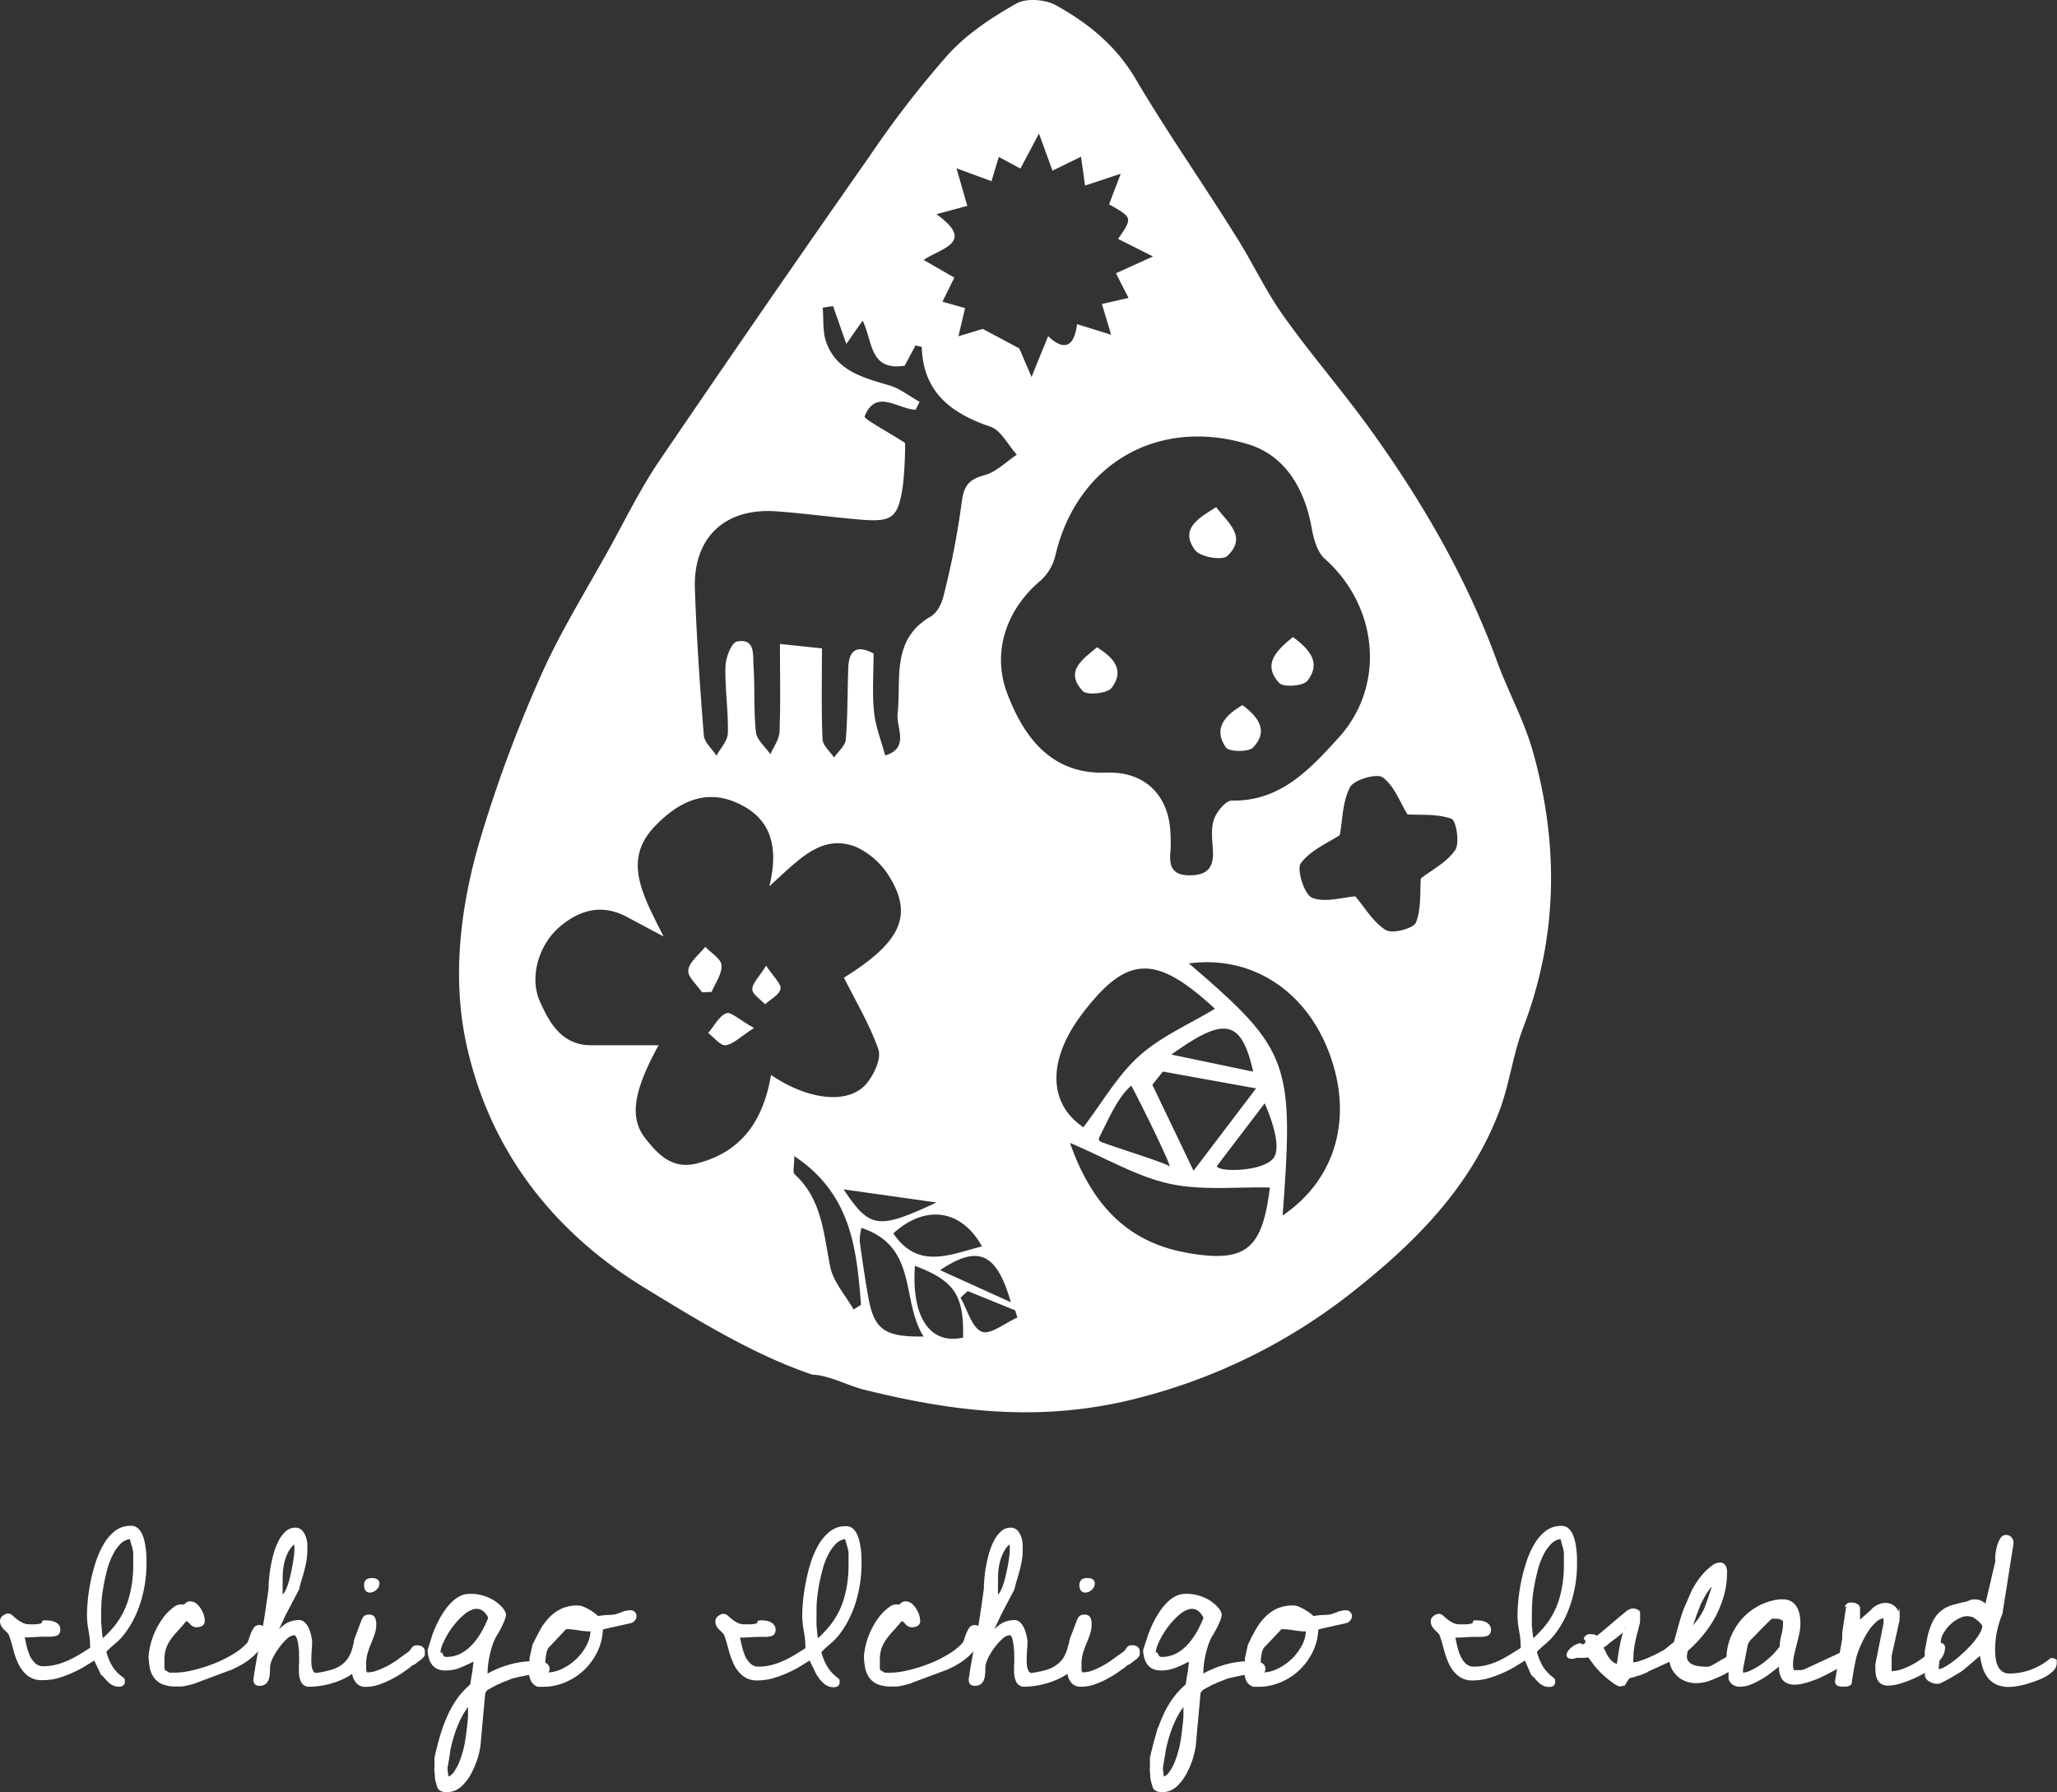 <svg xmlns="http://www.w3.org/2000/svg" viewBox="0 0 427.64 372.58"><rect x="0" y="0" width="427.64" height="372.58" fill="#333333" stroke="none"/><defs><style>.cls-1,.cls-2{fill:#fff;}.cls-2{stroke:#fff;stroke-miterlimit:10;stroke-width:0.61px;}</style></defs><g id="圖層_2" data-name="圖層 2"><g id="圖層_1-2" data-name="圖層 1"><path class="cls-1" d="M255.12,115.61c4.27-4,.16-6.9-2.29-10.18-3.63,2.3-7.64,4.47-4.39,8.94C249.46,115.78,254.06,116.59,255.12,115.61Z"/><path class="cls-1" d="M231.12,143c2.86-3.82.17-6.41-3.06-8.43-3,2.53-6.8,5-2.95,9.11C226,144.62,230.24,144.18,231.12,143Z"/><path class="cls-1" d="M271.8,141.54c3-3.82.32-6.62-3-9.11-3.32,2.73-6.48,5.59-2.86,9.57C266.82,142.94,270.93,142.65,271.8,141.54Z"/><path class="cls-1" d="M254.85,155.4c.65.93,4.7,1,5.66,0,3.16-3.27,1.33-6.21-2.22-8.81C254.67,148.74,252.14,151.44,254.85,155.4Z"/><path class="cls-1" d="M150,200.65c-.1-1.34-2.18-2.54-3.38-3.8-1.26,1.6-3.3,3.09-3.53,4.83-.19,1.39,1.82,3.07,2.85,4.62l2-.08C148.73,204.36,150.14,202.45,150,200.65Z"/><path class="cls-1" d="M151,210.65c-1.55.62-2.54,2.67-3.76,4.11,1.21.92,2.53,2.68,3.61,2.55,1.6-.2,3-1.74,5.91-3.58C153.74,212.05,151.91,210.26,151,210.65Z"/><path class="cls-1" d="M156.4,205.67c0,1.06,1.71,2.09,2.66,3.13,1.14-1.06,3-2,3.21-3.23.2-1-1.43-2.45-3-4.8C157.8,203.15,156.38,204.42,156.4,205.67Z"/><path class="cls-1" d="M318.68,156.25c-1.8-6.41-5.12-12.38-7.42-18.67-6.29-17.23-15.36-32.94-26-47.78-5.9-8.25-12.61-15.93-18.49-24.2-3.75-5.28-6.49-11.27-10-16.76C250,38,242.63,27.5,236.13,16.48c-4.1-7-9.93-11.7-16.65-15.41-2.21-1.21-6.12-1.5-8.19-.33C206.22,3.6,201.1,7,197.22,11.21a209.25,209.25,0,0,0-16.47,21.31Q158.69,64,137.05,95.84c-3.86,5.69-6.92,11.92-10.26,18-4.9,8.87-10.32,17.52-14.4,26.75A281.64,281.64,0,0,0,99.85,174.4c-4.17,14.09-6,29-2.76,43.28,4.9,21.64,17.91,38.4,36.82,50,11.22,6.85,22.71,13.95,35,18.13,3.15,0,7.47,2.3,10.59,3.07,11.28,2.81,22.18,4.69,33.26,4.73a93.09,93.09,0,0,0,20.29-2.1,119.23,119.23,0,0,0,48.43-23.14c12.92-10.22,24.33-21.72,30.26-37.49,2.08-5.53,2.78-11.59,4.88-17.1C323.91,194.75,324.11,175.55,318.68,156.25Zm-124-111.72,6.42-1.73c-.67-2.33-1.27-4.42-2.25-7.81l7.28,2.68c.46-1.54.92-3.06,1.51-5.05l4.5,2.43L216,27.76c1.17,3.22,1.9,5.23,2.81,7.72l5.93-2.9c.3,2.19.55,3.93.84,6L233,36.12c-1.07,2.79-1.75,4.57-2.43,6.36,4.91,2.78,4.91,2.78,1.88,7.19l7.25,3.65L232,56.81l2.62,5.13-5.54,1.26L231,69.59l-7.09-2.2c-.53,4.53-2.57,5.79-6,2.5-1.15,2.82-2,4.84-3.45,8.49-1.47-3.41-2.3-5.36-2.55-5.94l-7.59-4.06-5.07,1.53c.55-2.31.91-3.84,1.39-5.85l-4.71-1.34,2.47-5-6.38-3.68C195.68,51.56,202.91,50.42,194.67,44.53Zm-33.24,61.78c5.75.42,11.47,1.2,17.21,1.7,6.89.6,8.09-.28,9.07-7.19a79.79,79.79,0,0,0,.45-8.73c-3.85-2.48-8.63-5-8.42-5.52,2.34-5.87,6.88-1.52,10.61-1.38.27-.55.55-1.09.82-1.64-2.1-1.18-4.08-2.78-6.33-3.44-5.44-1.61-11-3-13.11-9.06-.75-2.18-.5-4.71-.7-7.08l2.14-.35,2.77,7.88c1.2-1.71,2.08-3,3.39-4.82,2.13,4.24,1.34,10.49,8.73,9.35.58-1.07,1.43-2.67,2.27-4.22.63.18,1.29.27,1.29.39.31,9.36,6.07,13.71,14.25,16.5,2.24.76,3.69,3.83,5.51,5.83-2.22,1.47-4.27,3.6-6.71,4.25-3.39.9-4.38,2.38-4.77,5.85a170.41,170.41,0,0,1-3.73,19.18c-.36,1.59-1.34,3.58-2.64,4.33-8.32,4.82-6.16,12.93-6.93,20.25-.31,2.93,2.55,7.11-2.58,8.68-.81-3-2-6-2.32-9-.4-4-.1-8-.1-12.21-3.42-1.82-5.1-.76-5.25,2.87-.2,5-.11,10-.52,15-.1,1.31-1.59,2.51-2.45,3.76-.83-1.27-2.34-2.51-2.39-3.81-.26-6.11-.12-12.24-.12-18.88l-8.73-.92c0,6.49.14,12.38-.09,18.26-.06,1.58-1.23,3.12-1.9,4.68-1-1.51-2.79-2.94-3-4.55-.5-4.57-.19-9.22-.51-13.81-.15-2.24.45-5.84-3.45-5.08-1.12.22-2.33,3.34-2.38,5.16-.13,4.6.61,9.22.5,13.81,0,1.61-1.53,3.18-2.36,4.76-.92-1.41-2.52-2.77-2.64-4.24-.81-10.14-1.5-20.3-1.86-30.47C144.11,111.69,150.74,105.53,161.43,106.31Zm42.72,152.82c-6.62,1.64-13.25,4.95-18.44-2.7C192.33,250.38,199.85,251.37,204.15,259.13Zm-28.77-11.86L194.7,250C182.5,255.66,180.87,255.48,175.38,247.27Zm34.77,23.47-14.72-6.67C203.34,258.75,207.19,260.41,210.15,270.74ZM144.78,241.9c-5.05,1.26-8-1.91-10.63-5.25-3.37-4.27-2.45-9.85,2.77-19.34-4.71,0-9.35,0-14,0-6.08,0-8.65-4.56-10.67-9.08-2.31-5.19-.15-12,4.21-15.63,4.19-3.51,8.73-4.68,13.81-2l7.68,4.09c-4.3-8.54-8.5-15.74-2-22.7,4.26-4.53,9.8-8,16.52-5.38,7,2.76,9.79,8.25,7.47,17.65,6.12-5.51,10.81-11,18-8.19a15.83,15.83,0,0,1,7,6.27c5,8.13,2.13,13.69-9.49,20.92,2.51,5,5.37,9.78,7.16,14.91.64,1.83-.82,5-2.23,6.82-3.51,4.65-12,4-20.09-1.51C158.69,233,154.14,239.58,144.78,241.9Zm32.67,30.34c-1.68-2.95-4.21-5.72-4.85-8.88-1.39-6.9-1.69-14-7.41-19.24-.44-.4-.06-1.69-.06-3.76,12,8,12.93,19.46,13.88,30.92Zm3.11-2.35c-.73-3.95-1.28-7.93-1.84-11.9a12.08,12.08,0,0,1,.37-2.71c11.9,3.94,8.15,15.2,12.93,22.58C183.93,278,181.75,276.4,180.56,269.89Zm19.65,8.2c-6.88,1.54-10.76-4.27-10-14.92C198.4,266.25,200.44,269.3,200.21,278.09Zm3.89-1.23c-2.09-.89-3-4.59-4.41-7.08l1.5-1.36,9.86,4c.15.5.31,1,.46,1.5C209,275,205.85,277.59,204.1,276.86ZM209.34,144c-3.08-8.26-.29-17.15,6.94-23.25a10.29,10.29,0,0,0,3.11-5.19c4.37-18.89,21.06-28.9,40-23.23,7.77,2.33,11.86,9.27,13.31,17.48.4,2.25,1.16,5,2.75,6.4,11,9.78,12.77,26.31,2.78,37.23-5.85,6.4-12,13.21-22.15,13-1.25,0-3.13,2.28-3.69,3.87-.67,1.89-.38,4.18-.24,6.28.23,3.52-.86,5.37-4.8,5.39s-4.31-2.21-4-5.24a25.12,25.12,0,0,0,0-2.88c-.07-8.35-5.23-13.51-13.3-13.23C220.35,161,213.65,155.59,209.34,144Zm15.77,66.6c9.25-12.06,15.12-12.27,27.47-.88-5.31,3.21-11.15,5.72-15.69,9.77s-7.57,9.51-11.67,14.87C217.72,229.28,217.84,220.08,225.11,210.61Zm14.46,14.93,2.19-2.75,19.37,3.5-13,17.12C244.68,236.19,242.13,230.86,239.57,225.54Zm3.65,17.05c-.11-.61-12.6-4.41-14.26-5.17a.86.86,0,0,1-.5-.41.85.85,0,0,1,.13-.65c1.77-3.47,3.68-8.08,6.57-10.64C235.27,225.62,242.93,240.9,243.22,242.59Zm.31-23.33c11.1-8,14.52-7.34,17,3.55Zm3.06,41.17c-12.14-2.18-19.61-9.88-24.15-22.82,7.62,3.25,13.91,7,20.65,8.49s14,.63,20.91.8C262.42,259.79,259,262.66,246.59,260.43Zm18.15-19.64c-2.14,2.8-11.41,3-11.76,1.65l9.94-13.05S266.89,238,264.74,240.79Zm1.91,11.91c2.4-31.85,1.41-34.5-19.49-52.39,13-1.74,24.4,5.59,29.28,18.89S277.66,245.25,266.65,252.7Zm35.87-75.95c-1.77,2.57-4.94,4.18-7.14,5.89-.21,2.61.14,6.18-1,9.14-.5,1.27-4.93,2.43-6.29,1.59-2.66-1.67-4.41-4.78-6.32-7-2.74.19-6.33,1.37-9,.28-1.61-.66-3.27-5.93-2.33-7.19,2.08-2.76,5.79-4.29,8.1-5.83.59-3.19.54-7,2.15-10,.86-1.56,5.6-2.88,6.79-2,2.44,1.86,3.65,5.31,5.12,7.69,2.68.18,6.18-.16,9.17.92C302.74,170.65,303.51,175.32,302.52,176.75Z"/><path class="cls-2" d="M19.72,344.78c-.79.52-1.62,1-2.49,1.55a24.08,24.08,0,0,1-2.74,1.36,21.84,21.84,0,0,1-2.86,1A12.07,12.07,0,0,1,8.7,349a4.29,4.29,0,0,1-2.84-.92,6.81,6.81,0,0,1-1.75-2.27,15.23,15.23,0,0,1-1.05-2.91c-.26-1-.54-2-.83-2.82a2.14,2.14,0,0,0-.48-.83l-.63-.61a3.49,3.49,0,0,1-.57-.7,1.82,1.82,0,0,1-.24-1,1,1,0,0,1,.5-.81,1.54,1.54,0,0,1,.85-.37,1.12,1.12,0,0,1,.77.34c.25.24.54.49.89.77a6.94,6.94,0,0,0,1.18.74A3.38,3.38,0,0,0,6,338l1.32,0a4.49,4.49,0,0,0,1.26-.2c.27-.11.41-.21.44-.28a.28.28,0,0,0,0-.2.11.11,0,0,1,.07-.13,2,2,0,0,1,.57,0,6.44,6.44,0,0,1,.81.06,3,3,0,0,1,.85.26A1.82,1.82,0,0,1,12,338a1.25,1.25,0,0,1,.24.76c0,.53-.17.85-.52,1a4.6,4.6,0,0,1-1.18.21H9.4c-.55,0-1.14,0-1.75.05l-1.72.09c-.54,0-.93,0-1.16,0,.11.55.26,1.22.43,2a13.67,13.67,0,0,0,.7,2.19A5.28,5.28,0,0,0,7.11,346a2.66,2.66,0,0,0,1.9.72,10.82,10.82,0,0,0,2.66-.32,15,15,0,0,0,2.54-.88,21.5,21.5,0,0,0,2.38-1.24c.77-.47,1.53-.94,2.25-1.4a.75.75,0,0,0,.2-.26,1.2,1.2,0,0,0,0-.31,17.6,17.6,0,0,0-.32-3.28,17.45,17.45,0,0,1-.33-3.41c0-.76.06-1.73.17-2.93s.31-2.45.57-3.78a35.41,35.41,0,0,1,1.05-4,18,18,0,0,1,1.64-3.72,9.17,9.17,0,0,1,2.29-2.67,4.92,4.92,0,0,1,3.07-1,1.87,1.87,0,0,1,1.28.43,3.35,3.35,0,0,1,.84,1.19,8.43,8.43,0,0,1,.5,1.61c.11.59.2,1.17.26,1.75a15.74,15.74,0,0,1,.09,1.6v1.11a25.57,25.57,0,0,1-.29,3.76,26.23,26.23,0,0,1-.83,3.76,21.75,21.75,0,0,1-1.4,3.56,18.45,18.45,0,0,1-2,3.22,11.86,11.86,0,0,1-1.85,1.94,22.47,22.47,0,0,0-2,1.86,11.94,11.94,0,0,0,1.31,3.26A8.43,8.43,0,0,0,25.45,349a.72.72,0,0,1,.19.26,1.48,1.48,0,0,1,0,.35.65.65,0,0,1-.24.59,1.18,1.18,0,0,1-.63.15,2.56,2.56,0,0,1-1.2-.24,3.29,3.29,0,0,1-.83-.59,7.48,7.48,0,0,1-.72-.76,6.4,6.4,0,0,0-.79-.77Zm1-9.4v1.27c0,.38,0,.74.05,1.09s.06.71.09,1.09.07.8.13,1.27c0,.15.07.32.13.52s.1.31.13.31h.17a1.07,1.07,0,0,0,.31-.24l.59-.57.68-.7.57-.63A16.58,16.58,0,0,0,27,332.56a24.8,24.8,0,0,0,1-7.19v-.53c0-.26,0-.54,0-.85s0-.59,0-.85v-.53a3.07,3.07,0,0,1-.11-.5,6.26,6.26,0,0,0-.2-.77c-.09-.26-.16-.51-.22-.76s-.1-.42-.13-.5l-.11-.22a.56.56,0,0,1-.06-.22,3.69,3.69,0,0,0-2.28,1.07,9.12,9.12,0,0,0-1.7,2.38,15.74,15.74,0,0,0-1.21,3.2c-.3,1.16-.56,2.31-.76,3.45a31.18,31.18,0,0,0-.42,3.19C20.76,333.92,20.72,334.74,20.72,335.38Z"/><path class="cls-2" d="M31.19,344.34a15.39,15.39,0,0,1,1-4.24,15.17,15.17,0,0,1,1.88-3.45,9.66,9.66,0,0,1,2.18-2.23,2.09,2.09,0,0,1,1.95-.48l.37-.24a3.28,3.28,0,0,0,.26-.22.93.93,0,0,1,.26-.18,1.38,1.38,0,0,1,.46-.06,1.7,1.7,0,0,1,1.1.39,4.18,4.18,0,0,1,.85,1,4.71,4.71,0,0,1,.57,1.2,4,4,0,0,1,.19,1.16.81.81,0,0,1-.43.79,2.18,2.18,0,0,1-1,.22,1.11,1.11,0,0,1-.61-.16,1.83,1.83,0,0,1-.46-.37l-.41-.43a1.22,1.22,0,0,0-.57-.31h-.18l-.19.2a.88.88,0,0,0-.2.24c-.61.73-1.18,1.37-1.71,1.94a15,15,0,0,0-1.37,1.73,7.29,7.29,0,0,0-.92,1.88,7.73,7.73,0,0,0-.33,2.4v.4c0,.17,0,.35,0,.52a4.7,4.7,0,0,1,0,.53v.39a.94.94,0,0,0,.51.66c.27.14.53.29.76.43l.66,0,.61,0a16.41,16.41,0,0,0,3.72-.51,33.09,33.09,0,0,0,4.3-1.33,25.38,25.38,0,0,0,4.09-2,13.2,13.2,0,0,0,3.06-2.43,3.3,3.3,0,0,0,.46-1c.13-.4.28-.81.44-1.2a5.84,5.84,0,0,1,.54-1,1.05,1.05,0,0,1,.92-.43.67.67,0,0,1,.72.46,2.84,2.84,0,0,1,.16.89,4.9,4.9,0,0,1-.68,2.54,8.88,8.88,0,0,1-1.68,2.05,13.65,13.65,0,0,1-2.21,1.62,21.93,21.93,0,0,1-2.3,1.18c-.2.06-.65.22-1.33.48l-2.21.83-2.29.85c-.75.28-1.29.49-1.64.64l-1.18.33-.88.19a4.27,4.27,0,0,1-.81.11c-.28,0-.6,0-1,0a7.38,7.38,0,0,1-2.6-.39,3.74,3.74,0,0,1-1.64-1.16,4.84,4.84,0,0,1-.9-1.88A14,14,0,0,1,31.19,344.34Z"/><path class="cls-2" d="M62,340.49c-.06-.11-.15-.28-.28-.5s-.29-.33-.46-.33a2.64,2.64,0,0,0-1.69.72A11,11,0,0,0,58,342.09a14.9,14.9,0,0,0-1.32,2,6.6,6.6,0,0,0-.67,1.57,4.53,4.53,0,0,0-.18,1.36,9.89,9.89,0,0,1-.11,1.48,2.46,2.46,0,0,1-.48,1.18,1.55,1.55,0,0,1-1.29.49.91.91,0,0,1-.76-.25,1.26,1.26,0,0,1-.2-.8c.2-1.4.39-2.55.55-3.46s.3-1.7.43-2.38.27-1.36.4-2,.28-1.45.46-2.38.36-2.08.56-3.44.46-3.08.75-5.18c0-.43,0-1.05.08-1.85s.17-1.67.33-2.58a27.36,27.36,0,0,1,.64-2.8,13.25,13.25,0,0,1,1-2.56,6.44,6.44,0,0,1,1.38-1.86,2.61,2.61,0,0,1,1.83-.72,1.58,1.58,0,0,1,1.21.5,3.7,3.7,0,0,1,.7,1.21,5.4,5.4,0,0,1,.28,1.46c0,.51,0,.93,0,1.25a12.39,12.39,0,0,1-.17,2.07c-.12.66-.26,1.31-.44,2s-.36,1.31-.57,2-.38,1.3-.52,1.94l-2.8,5.34L57.53,339l.21.48a8.25,8.25,0,0,1,1.88-1.69,5.26,5.26,0,0,1,2.41-.67,1.39,1.39,0,0,1,1.11.39,3.47,3.47,0,0,1,.77,1.12,7.12,7.12,0,0,1,.46,1.37c.1.47.17.85.2,1.14s0,.45,0,.83-.06.82-.09,1.31-.05,1-.06,1.55a10.41,10.41,0,0,0,.06,1.51,3.2,3.2,0,0,0,.38,1.2,1,1,0,0,0,.76.59,20.51,20.51,0,0,0,3-.59A7.59,7.59,0,0,0,71,346.5a5.86,5.86,0,0,0,1.68-1.72,8,8,0,0,0,1-2.58,1,1,0,0,1,.87-.44.84.84,0,0,1,.86.48,2.76,2.76,0,0,1,.19,1.05,4.66,4.66,0,0,1-1.11,3.08,9,9,0,0,1-2.82,2.21,17.1,17.1,0,0,1-7.3,1.79,1.52,1.52,0,0,1-1.45-.72,4.14,4.14,0,0,1-.45-1.75,17.81,17.81,0,0,1,0-2.07,16,16,0,0,0,0-1.71c0-.14,0-.38,0-.72s-.07-.69-.11-1.07-.09-.74-.15-1.09A5.11,5.11,0,0,1,62,340.49ZM58.45,330v.44a5.24,5.24,0,0,0,0,.57c0,.17,0,.33,0,.48v.26l.22.22a2.49,2.49,0,0,0,.81-.92,9.37,9.37,0,0,0,.67-1.57c.21-.62.39-1.26.55-2s.3-1.36.41-2,.22-1.28.29-1.84a11.29,11.29,0,0,0,.11-1.35c0-.12,0-.34,0-.66a2.35,2.35,0,0,0-.07-.57l-.22-.43a5.83,5.83,0,0,0-1.62,2,10.69,10.69,0,0,0-.83,2.36,15,15,0,0,0-.3,2.54C58.46,328.38,58.45,329.21,58.45,330Z"/><path class="cls-2" d="M73.89,341.15a5.63,5.63,0,0,1,.27-.79c.14-.38.29-.78.46-1.22l.45-1.23c.15-.37.25-.64.31-.78a2.61,2.61,0,0,1,.5-.92,1.34,1.34,0,0,1,.9-.22.91.91,0,0,1,.92.48,2.83,2.83,0,0,1,.22,1.14,6.16,6.16,0,0,1-.33,2.07c-.22.63-.46,1.26-.72,1.88a19.83,19.83,0,0,0-.72,2,8.35,8.35,0,0,0-.33,2.47v.5a4.63,4.63,0,0,0,0,.65,1.59,1.59,0,0,0,.18.57.38.38,0,0,0,.35.24,6.11,6.11,0,0,0,2.29-.46A17.47,17.47,0,0,0,81,346.46a20.31,20.31,0,0,0,2.15-1.4c.68-.51,1.3-.95,1.85-1.33a1.78,1.78,0,0,0,.46-.44c.11-.14.2-.28.29-.41a1.37,1.37,0,0,1,.33-.35,1,1,0,0,1,.63-.16,1.7,1.7,0,0,1,.94.24.94.94,0,0,1,.37.86c0,.17,0,.33,0,.48a.56.56,0,0,1-.24.39,1,1,0,0,1-.33.35l-.59.46-.57.44a1.56,1.56,0,0,1-.39.24.66.66,0,0,0-.24.11.94.94,0,0,1-.24.11l-.11.11a.22.22,0,0,0-.07.1c-.61.47-1.27.94-2,1.43A20.68,20.68,0,0,1,80.93,349a16.34,16.34,0,0,1-2.42,1,8.26,8.26,0,0,1-2.47.39,2.2,2.2,0,0,1-1.6-.54,3.51,3.51,0,0,1-.81-1.38,7.12,7.12,0,0,1-.3-1.75c0-.61,0-1.16,0-1.66Zm2.1-11.5a1.36,1.36,0,0,1,.31-1,1.74,1.74,0,0,1,1.09-.26,2.21,2.21,0,0,1,.79.15.69.69,0,0,1,.39.72,1.4,1.4,0,0,1-.54,1.05,1.68,1.68,0,0,1-1.08.48.85.85,0,0,1-.74-.32A1.42,1.42,0,0,1,76,329.65Z"/><path class="cls-2" d="M91.27,371.66c-.15-.43-.27-.84-.37-1.22a5.69,5.69,0,0,1-.2-1.07c0-.34,0-.67-.07-1s0-.73,0-1.2v-.85c0-.19,0-.37,0-.53s0-.27,0-.32c.32-1.43.67-2.84,1.07-4.22a31.33,31.33,0,0,1,1.42-4,20.8,20.8,0,0,1,2-3.68,16.27,16.27,0,0,1,2.93-3.21c0-.15.07-.44.13-.87s.13-.89.22-1.36.15-.91.19-1.33.08-.74.11-.94,0-.2,0-.42,0-.35,0-.41h-.13c-1,.52-2,1-2.93,1.37a7.66,7.66,0,0,1-3.06.59,3.6,3.6,0,0,1-1.55-.3,2.82,2.82,0,0,1-1-.83,3.7,3.7,0,0,1-.59-1.23,7,7,0,0,1-.24-1.53l1-3.19c.26-.73.59-1.51,1-2.34a19.26,19.26,0,0,1,1.36-2.38,12.1,12.1,0,0,1,1.77-2.08,5.89,5.89,0,0,1,2.27-1.33,8.16,8.16,0,0,1,3.17.09,9.12,9.12,0,0,1,2.56,1,7.49,7.49,0,0,1,1.77,1.42,3.37,3.37,0,0,1,.81,1.34,5.24,5.24,0,0,1-.4,1.37c-.2.48-.43,1-.67,1.45s-.5.91-.75,1.31a8.06,8.06,0,0,0-.54,1,12.58,12.58,0,0,0-.61,1.66c-.18.59-.33,1.18-.46,1.8s-.24,1.23-.31,1.85a15.9,15.9,0,0,0-.11,1.73v.66a20.83,20.83,0,0,1,4.81-2.06,18.59,18.59,0,0,1,5.12-.74h.8a4.37,4.37,0,0,1,1,.11,1.93,1.93,0,0,1,.8.39,1,1,0,0,1,.35.81c0,.55-.3.83-.91.83l-.62-.06a2.38,2.38,0,0,1-.65-.16l-1,.18c-.5.08-1,.19-1.62.3l-1.62.35c-.49.12-.84.19-1,.22l-.5.2-.81.33-.85.32a1.75,1.75,0,0,0-.55.29,3.78,3.78,0,0,0-.8.33l-.9.48-.77.43c-.21.13-.32.21-.32.24l-.44.62-1,11.06a17.11,17.11,0,0,1-2,5.86,9.14,9.14,0,0,1-2,2.51,4.11,4.11,0,0,1-2.73,1,2.55,2.55,0,0,1-.77-.11A1.38,1.38,0,0,1,91.27,371.66Zm.43-27.76a2,2,0,0,0,.38.62.87.87,0,0,0,.67.26A6.69,6.69,0,0,0,96,344a9.23,9.23,0,0,0,2.51-2,14.78,14.78,0,0,0,1.9-2.66,24.43,24.43,0,0,0,1.38-2.89v-.17a3.7,3.7,0,0,0-1.6-1.86,2.59,2.59,0,0,0-1.88-.13,5.6,5.6,0,0,0-2,1.13,15.16,15.16,0,0,0-1.91,1.93,16.64,16.64,0,0,0-1.59,2.25,17,17,0,0,0-1.1,2.16,5.74,5.74,0,0,0-.43,1.6C91.24,343.79,91.38,344,91.7,343.9Zm1,23.48c0,.26.07.64.11,1.14a3.84,3.84,0,0,0,.29,1.22,2.91,2.91,0,0,0,1.53-1.2,10.55,10.55,0,0,0,1.18-2.21,21.45,21.45,0,0,0,.79-2.43c.2-.8.33-1.42.39-1.85.11-.67.21-1.31.28-1.91s.14-1.16.2-1.7.1-1.07.13-1.6,0-1.09,0-1.7c0-.09,0-.29,0-.59s0-.5,0-.59a19.13,19.13,0,0,0-2,3.1,24.26,24.26,0,0,0-1.33,3.22,32.09,32.09,0,0,0-.92,3.41C93.18,364.87,93,366.1,92.75,367.38Z"/><path class="cls-2" d="M110.22,346.92a2.67,2.67,0,0,1,0-.31q0-.25.09-.54c0-.19.05-.37.08-.53a2.4,2.4,0,0,0,0-.33v-.43l.61-2.76c.5-1,1-2,1.55-3a12.24,12.24,0,0,1,1.86-2.54,8.28,8.28,0,0,1,2.43-1.75,7.8,7.8,0,0,1,3.34-.65,2.71,2.71,0,0,1,1,.24,8.21,8.21,0,0,1,1.19.59,12.86,12.86,0,0,1,1.09.72,4.47,4.47,0,0,1,.76.68,16.11,16.11,0,0,1,2-.24l1-.05a4.25,4.25,0,0,0,.94-.15,14.62,14.62,0,0,0,1.55-.57,5.36,5.36,0,0,1,1.44-.22.86.86,0,0,1,.59.26.83.83,0,0,1,.29.62,1.12,1.12,0,0,1-.31.78,1.27,1.27,0,0,1-.74.44l-5.46,1.22-.49.22a11,11,0,0,1-1.05,4.51,12.83,12.83,0,0,1-2.66,3.76,12.61,12.61,0,0,1-3.85,2.55,11.34,11.34,0,0,1-4.55.94c-.11,0-.3,0-.56,0l-.53,0a2.27,2.27,0,0,1-1.33-1.44A5.87,5.87,0,0,1,110.22,346.92Zm2.79.87c0,.15.15.22.35.22h.44a7.38,7.38,0,0,0,3.24-.81,11.67,11.67,0,0,0,3-2.09,11.39,11.39,0,0,0,2.19-2.93,7.23,7.23,0,0,0,.85-3.3,16.54,16.54,0,0,1-2.8-.24,16,16,0,0,0-2.71-.25h0l-3.63,3.85a2,2,0,0,0-.48.83,5.6,5.6,0,0,0-.26,1.14c-.06.41-.11.82-.14,1.22s0,.78,0,1.1v.61A4.06,4.06,0,0,0,113,347.79Z"/><path class="cls-2" d="M168.44,344.78c-.79.52-1.62,1-2.49,1.55a24.79,24.79,0,0,1-2.73,1.36,22.48,22.48,0,0,1-2.87,1,12.07,12.07,0,0,1-2.93.37,4.29,4.29,0,0,1-2.84-.92,6.81,6.81,0,0,1-1.75-2.27,16.71,16.71,0,0,1-1.05-2.91c-.26-1-.54-2-.83-2.82a1.92,1.92,0,0,0-.48-.83c-.2-.2-.41-.41-.63-.61a3.49,3.49,0,0,1-.57-.7,1.82,1.82,0,0,1-.24-1,1,1,0,0,1,.5-.81,1.54,1.54,0,0,1,.85-.37,1.12,1.12,0,0,1,.77.34c.25.24.55.49.9.77a6.57,6.57,0,0,0,1.18.74,3.32,3.32,0,0,0,1.53.33l1.31,0a4.57,4.57,0,0,0,1.27-.2c.26-.11.4-.21.43-.28a.28.28,0,0,0,0-.2.11.11,0,0,1,.07-.13,2,2,0,0,1,.57,0,6.44,6.44,0,0,1,.81.06,3,3,0,0,1,.85.26,1.82,1.82,0,0,1,.63.53,1.25,1.25,0,0,1,.24.76c0,.53-.17.85-.52,1a4.6,4.6,0,0,1-1.18.21h-1.14c-.55,0-1.13,0-1.75.05l-1.72.09c-.54,0-.93,0-1.16,0,.11.55.26,1.22.44,2a12.71,12.71,0,0,0,.69,2.19,5.28,5.28,0,0,0,1.21,1.74,2.66,2.66,0,0,0,1.9.72,11,11,0,0,0,2.67-.32,15.16,15.16,0,0,0,2.53-.88,21.5,21.5,0,0,0,2.38-1.24c.78-.47,1.53-.94,2.26-1.4a.82.82,0,0,0,.19-.26,1.2,1.2,0,0,0,0-.31,17.6,17.6,0,0,0-.32-3.28,17.45,17.45,0,0,1-.33-3.41c0-.76.06-1.73.17-2.93s.31-2.45.57-3.78a35.41,35.41,0,0,1,1-4,18,18,0,0,1,1.64-3.72,9.19,9.19,0,0,1,2.3-2.67,4.87,4.87,0,0,1,3.06-1,1.92,1.92,0,0,1,1.29.43,3.46,3.46,0,0,1,.83,1.19,8.43,8.43,0,0,1,.5,1.61c.11.59.2,1.17.26,1.75a15.74,15.74,0,0,1,.09,1.6v1.11a25.57,25.57,0,0,1-.29,3.76,26.23,26.23,0,0,1-.83,3.76,21.75,21.75,0,0,1-1.4,3.56,19,19,0,0,1-2,3.22,12.34,12.34,0,0,1-1.86,1.94,22.47,22.47,0,0,0-2,1.86,12.27,12.27,0,0,0,1.31,3.26,8.56,8.56,0,0,0,2.32,2.47.72.72,0,0,1,.19.26,1.33,1.33,0,0,1,0,.35.65.65,0,0,1-.24.59,1.21,1.21,0,0,1-.64.15,2.59,2.59,0,0,1-1.2-.24,3.48,3.48,0,0,1-.83-.59,7.48,7.48,0,0,1-.72-.76A6.4,6.4,0,0,0,170,348Zm1-9.4v1.27c0,.38,0,.74,0,1.09s.06.71.09,1.09.07.8.13,1.27c0,.15.07.32.13.52s.1.31.13.31h.18a1.3,1.3,0,0,0,.3-.24c.18-.16.37-.35.59-.57s.45-.45.68-.7l.57-.63a16.58,16.58,0,0,0,3.47-6.23,24.8,24.8,0,0,0,1-7.19v-.53c0-.26,0-.54,0-.85s0-.59,0-.85v-.53a3.07,3.07,0,0,1-.11-.5,6.26,6.26,0,0,0-.2-.77c-.09-.26-.16-.51-.22-.76s-.1-.42-.13-.5-.06-.13-.11-.22a.56.56,0,0,1-.06-.22,3.69,3.69,0,0,0-2.28,1.07,9.12,9.12,0,0,0-1.7,2.38,15.16,15.16,0,0,0-1.2,3.2c-.31,1.16-.57,2.31-.77,3.45s-.34,2.2-.42,3.19S169.45,334.74,169.45,335.38Z"/><path class="cls-2" d="M179.91,344.34a15.39,15.39,0,0,1,1-4.24,15.17,15.17,0,0,1,1.88-3.45,9.49,9.49,0,0,1,2.19-2.23,2.07,2.07,0,0,1,1.94-.48l.37-.24a3.28,3.28,0,0,0,.26-.22.85.85,0,0,1,.27-.18,1.3,1.3,0,0,1,.46-.06,1.69,1.69,0,0,1,1.09.39,4.18,4.18,0,0,1,.85,1,4.71,4.71,0,0,1,.57,1.2A4,4,0,0,1,191,337a.81.81,0,0,1-.44.79,2.18,2.18,0,0,1-1,.22,1.13,1.13,0,0,1-.61-.16,1.83,1.83,0,0,1-.46-.37l-.41-.43a1.22,1.22,0,0,0-.57-.31h-.18l-.19.2a.88.88,0,0,0-.2.24c-.61.73-1.18,1.37-1.7,1.94a14.12,14.12,0,0,0-1.38,1.73,7.63,7.63,0,0,0-.92,1.88,7.73,7.73,0,0,0-.33,2.4v.4c0,.17,0,.35,0,.52a4.71,4.71,0,0,1,0,.53v.39a.9.9,0,0,0,.5.66c.28.14.53.29.76.43l.66,0,.61,0a16.41,16.41,0,0,0,3.72-.51,32.62,32.62,0,0,0,4.3-1.33,25.38,25.38,0,0,0,4.09-2,13.2,13.2,0,0,0,3.06-2.43,3.07,3.07,0,0,0,.46-1c.13-.4.28-.81.44-1.2a5.26,5.26,0,0,1,.55-1,1,1,0,0,1,.91-.43.67.67,0,0,1,.72.46,2.58,2.58,0,0,1,.16.89,4.9,4.9,0,0,1-.68,2.54,8.88,8.88,0,0,1-1.68,2.05,13.22,13.22,0,0,1-2.21,1.62,21.93,21.93,0,0,1-2.3,1.18c-.2.06-.65.22-1.33.48l-2.21.83-2.29.85c-.75.28-1.29.49-1.64.64l-1.18.33-.88.19a4.27,4.27,0,0,1-.81.11c-.27,0-.6,0-1,0a7.38,7.38,0,0,1-2.6-.39,3.74,3.74,0,0,1-1.64-1.16,4.84,4.84,0,0,1-.9-1.88A14,14,0,0,1,179.91,344.34Z"/><path class="cls-2" d="M210.75,340.49c-.06-.11-.15-.28-.28-.5a.56.56,0,0,0-.46-.33,2.64,2.64,0,0,0-1.69.72,12,12,0,0,0-1.61,1.71,13.9,13.9,0,0,0-1.31,2,6.73,6.73,0,0,0-.68,1.57,4.53,4.53,0,0,0-.18,1.36,8.73,8.73,0,0,1-.11,1.48,2.46,2.46,0,0,1-.48,1.18,1.53,1.53,0,0,1-1.29.49.91.91,0,0,1-.76-.25,1.26,1.26,0,0,1-.2-.8c.2-1.4.39-2.55.55-3.46s.3-1.7.43-2.38.27-1.36.4-2,.28-1.45.46-2.38.36-2.08.57-3.44.45-3.08.74-5.18c0-.43,0-1.05.09-1.85a23.25,23.25,0,0,1,.32-2.58c.16-.92.38-1.85.64-2.8a13.25,13.25,0,0,1,1-2.56,6.63,6.63,0,0,1,1.38-1.86,2.63,2.63,0,0,1,1.84-.72,1.58,1.58,0,0,1,1.2.5,3.53,3.53,0,0,1,.7,1.21,5.4,5.4,0,0,1,.28,1.46c0,.51,0,.93,0,1.25a11.42,11.42,0,0,1-.17,2.07c-.12.66-.26,1.31-.44,2s-.36,1.31-.57,2-.37,1.3-.52,1.94l-2.8,5.34L206.25,339l.22.48a7.85,7.85,0,0,1,1.88-1.69,5.18,5.18,0,0,1,2.4-.67,1.42,1.42,0,0,1,1.12.39,3.45,3.45,0,0,1,.76,1.12,7.12,7.12,0,0,1,.46,1.37c.1.47.17.85.2,1.14s0,.45,0,.83-.06.82-.09,1.31-.05,1-.06,1.55a10.41,10.41,0,0,0,.06,1.51,3.2,3.2,0,0,0,.38,1.2,1.05,1.05,0,0,0,.76.59,20.51,20.51,0,0,0,3-.59,7.59,7.59,0,0,0,2.34-1.05,5.86,5.86,0,0,0,1.68-1.72,8,8,0,0,0,1-2.58,1,1,0,0,1,.87-.44.83.83,0,0,1,.86.48,2.76,2.76,0,0,1,.19,1.05,4.66,4.66,0,0,1-1.11,3.08,8.81,8.81,0,0,1-2.82,2.21,17.1,17.1,0,0,1-7.3,1.79,1.52,1.52,0,0,1-1.45-.72,4.14,4.14,0,0,1-.45-1.75,17.81,17.81,0,0,1,0-2.07,16,16,0,0,0,0-1.71c0-.14,0-.38,0-.72s-.07-.69-.11-1.07-.09-.74-.15-1.09A5.11,5.11,0,0,1,210.75,340.49ZM207.17,330v.44a5.24,5.24,0,0,0,0,.57c0,.17,0,.33,0,.48v.26l.22.22a2.49,2.49,0,0,0,.81-.92,9.37,9.37,0,0,0,.67-1.57c.21-.62.39-1.26.55-2s.3-1.36.42-2,.21-1.28.28-1.84a11.29,11.29,0,0,0,.11-1.35c0-.12,0-.34,0-.66a2.35,2.35,0,0,0-.07-.57l-.22-.43a5.68,5.68,0,0,0-1.61,2,9.76,9.76,0,0,0-.83,2.36,14,14,0,0,0-.31,2.54C207.18,328.38,207.17,329.21,207.17,330Z"/><path class="cls-2" d="M222.62,341.15a5.2,5.2,0,0,1,.26-.79c.14-.38.3-.78.46-1.22s.31-.85.46-1.23.24-.64.3-.78a2.59,2.59,0,0,1,.51-.92,1.31,1.31,0,0,1,.89-.22.91.91,0,0,1,.92.48,2.67,2.67,0,0,1,.22,1.14,6.16,6.16,0,0,1-.33,2.07c-.22.63-.46,1.26-.72,1.88s-.5,1.3-.72,2a8.35,8.35,0,0,0-.33,2.47v.5a4.63,4.63,0,0,0,0,.65,1.59,1.59,0,0,0,.18.57.39.39,0,0,0,.35.24,6.08,6.08,0,0,0,2.29-.46,17.59,17.59,0,0,0,2.28-1.09,21.25,21.25,0,0,0,2.14-1.4c.68-.51,1.3-.95,1.86-1.33a2.17,2.17,0,0,0,.46-.44l.28-.41a1.37,1.37,0,0,1,.33-.35,1,1,0,0,1,.63-.16,1.7,1.7,0,0,1,.94.24.94.94,0,0,1,.37.86,3.7,3.7,0,0,1,0,.48.56.56,0,0,1-.24.39,1,1,0,0,1-.33.35l-.59.46-.56.44a1.77,1.77,0,0,1-.4.24.66.66,0,0,0-.24.11.94.94,0,0,1-.24.11l-.11.11a.18.18,0,0,0-.06.1c-.62.47-1.28.94-2,1.43a21.82,21.82,0,0,1-2.26,1.31,16.34,16.34,0,0,1-2.42,1,8.26,8.26,0,0,1-2.47.39,2.2,2.2,0,0,1-1.6-.54,3.51,3.51,0,0,1-.81-1.38,7.12,7.12,0,0,1-.3-1.75c0-.61-.05-1.16-.05-1.66Zm2.09-11.5a1.4,1.4,0,0,1,.31-1,1.74,1.74,0,0,1,1.09-.26,2.17,2.17,0,0,1,.79.15.69.69,0,0,1,.39.72,1.4,1.4,0,0,1-.54,1.05,1.65,1.65,0,0,1-1.07.48.86.86,0,0,1-.75-.32A1.42,1.42,0,0,1,224.71,329.65Z"/><path class="cls-2" d="M240,371.66c-.15-.43-.27-.84-.37-1.22a6.62,6.62,0,0,1-.2-1.07c0-.34,0-.67-.06-1s0-.73,0-1.2v-.85a4.33,4.33,0,0,1,0-.53c0-.16,0-.27,0-.32.32-1.43.68-2.84,1.07-4.22a32.93,32.93,0,0,1,1.42-4,20.8,20.8,0,0,1,2-3.68,16.27,16.27,0,0,1,2.93-3.21c0-.15.07-.44.13-.87s.13-.89.22-1.36.15-.91.2-1.33.08-.74.11-.94,0-.2,0-.42,0-.35,0-.41h-.13c-1,.52-2,1-2.93,1.37a7.66,7.66,0,0,1-3.06.59,3.6,3.6,0,0,1-1.55-.3,2.82,2.82,0,0,1-1-.83,3.7,3.7,0,0,1-.59-1.23,7,7,0,0,1-.24-1.53l1.05-3.19c.26-.73.59-1.51,1-2.34a19.26,19.26,0,0,1,1.36-2.38,12.1,12.1,0,0,1,1.77-2.08,5.89,5.89,0,0,1,2.27-1.33,8.15,8.15,0,0,1,3.17.09,9.12,9.12,0,0,1,2.56,1,7.49,7.49,0,0,1,1.77,1.42,3.37,3.37,0,0,1,.81,1.34,5.6,5.6,0,0,1-.39,1.37c-.21.48-.43,1-.68,1.45s-.5.91-.74,1.31a8.35,8.35,0,0,0-.55,1,14.18,14.18,0,0,0-.61,1.66c-.18.59-.33,1.18-.46,1.8s-.24,1.23-.31,1.85a15.9,15.9,0,0,0-.11,1.73v.66a20.83,20.83,0,0,1,4.81-2.06,18.65,18.65,0,0,1,5.12-.74h.81a4.35,4.35,0,0,1,1,.11,2,2,0,0,1,.81.39,1,1,0,0,1,.35.81c0,.55-.31.83-.92.83l-.61-.06a2.48,2.48,0,0,1-.66-.16l-1.05.18c-.5.08-1,.19-1.62.3l-1.61.35c-.5.12-.85.19-1.05.22l-.51.2-.81.33-.85.32a1.56,1.56,0,0,0-.54.29,3.63,3.63,0,0,0-.81.33l-.9.48c-.29.16-.55.3-.76.43s-.33.21-.33.24l-.44.62-1,11.06a17.11,17.11,0,0,1-2,5.86,9.14,9.14,0,0,1-2,2.51,4.11,4.11,0,0,1-2.73,1,2.55,2.55,0,0,1-.77-.11A1.38,1.38,0,0,1,240,371.66Zm.44-27.76a1.77,1.77,0,0,0,.37.62.88.88,0,0,0,.68.26,6.68,6.68,0,0,0,3.21-.77,9.08,9.08,0,0,0,2.51-2,14.83,14.83,0,0,0,1.91-2.66,26,26,0,0,0,1.37-2.89v-.17a3.69,3.69,0,0,0-1.59-1.86,2.59,2.59,0,0,0-1.88-.13,5.55,5.55,0,0,0-2,1.13,15.1,15.1,0,0,0-1.9,1.93,16.71,16.71,0,0,0-1.6,2.25,15.63,15.63,0,0,0-1.09,2.16,5.49,5.49,0,0,0-.44,1.6C240,343.79,240.11,344,240.43,343.9Zm1,23.48c0,.26.06.64.11,1.14a3.6,3.6,0,0,0,.28,1.22,2.91,2.91,0,0,0,1.53-1.2,10.11,10.11,0,0,0,1.18-2.21,21.45,21.45,0,0,0,.79-2.43c.2-.8.33-1.42.39-1.85.12-.67.21-1.31.28-1.91s.14-1.16.2-1.7.1-1.07.13-1.6,0-1.09,0-1.7c0-.09,0-.29,0-.59s0-.5,0-.59a19.84,19.84,0,0,0-2,3.1,25.68,25.68,0,0,0-1.33,3.22,32.09,32.09,0,0,0-.92,3.41C241.91,364.87,241.68,366.1,241.48,367.38Z"/><path class="cls-2" d="M258.94,346.92a2.67,2.67,0,0,1,0-.31q0-.25.09-.54c0-.19.06-.37.09-.53s0-.27,0-.33v-.43l.61-2.76c.5-1,1-2,1.55-3a12.24,12.24,0,0,1,1.86-2.54,8.28,8.28,0,0,1,2.43-1.75,7.83,7.83,0,0,1,3.34-.65,2.8,2.8,0,0,1,1,.24,8.66,8.66,0,0,1,1.18.59,12.86,12.86,0,0,1,1.09.72,4.47,4.47,0,0,1,.76.68,16.11,16.11,0,0,1,2-.24l1-.05a4.16,4.16,0,0,0,.94-.15,13.85,13.85,0,0,0,1.55-.57,5.38,5.38,0,0,1,1.45-.22.89.89,0,0,1,.59.26.85.85,0,0,1,.28.62,1.12,1.12,0,0,1-.31.78,1.27,1.27,0,0,1-.74.44l-5.46,1.22-.48.22a11,11,0,0,1-1.05,4.51,13.05,13.05,0,0,1-2.67,3.76,12.61,12.61,0,0,1-3.85,2.55,11.33,11.33,0,0,1-4.54.94c-.12,0-.31,0-.57,0l-.53,0a2.3,2.3,0,0,1-1.33-1.44A5.87,5.87,0,0,1,258.94,346.92Zm2.8.87c0,.15.14.22.34.22h.44a7.38,7.38,0,0,0,3.24-.81,11.67,11.67,0,0,0,3-2.09,11.39,11.39,0,0,0,2.19-2.93,7.11,7.11,0,0,0,.85-3.3,16.54,16.54,0,0,1-2.8-.24,16,16,0,0,0-2.71-.25h0l-3.63,3.85a2,2,0,0,0-.48.83,5.6,5.6,0,0,0-.26,1.14c-.06.41-.11.82-.13,1.22s-.05.78-.05,1.1v.61A2.91,2.91,0,0,0,261.74,347.79Z"/><path class="cls-2" d="M317.16,344.78c-.79.52-1.62,1-2.49,1.55a24.79,24.79,0,0,1-2.73,1.36,22.48,22.48,0,0,1-2.87,1,12.07,12.07,0,0,1-2.93.37,4.29,4.29,0,0,1-2.84-.92,6.81,6.81,0,0,1-1.75-2.27,16.71,16.71,0,0,1-1.05-2.91c-.26-1-.54-2-.83-2.82a1.92,1.92,0,0,0-.48-.83c-.2-.2-.41-.41-.63-.61a3.49,3.49,0,0,1-.57-.7,1.82,1.82,0,0,1-.24-1,1,1,0,0,1,.5-.81,1.54,1.54,0,0,1,.86-.37,1.11,1.11,0,0,1,.76.34c.25.24.55.49.9.77a6.57,6.57,0,0,0,1.18.74,3.32,3.32,0,0,0,1.53.33l1.31,0a4.57,4.57,0,0,0,1.27-.2c.26-.11.4-.21.43-.28a.36.36,0,0,0,0-.2.1.1,0,0,1,.06-.13,2,2,0,0,1,.57,0,6.44,6.44,0,0,1,.81.06,3,3,0,0,1,.85.26,2,2,0,0,1,.64.53,1.32,1.32,0,0,1,.24.76c0,.53-.18.85-.53,1a4.6,4.6,0,0,1-1.18.21h-1.14c-.55,0-1.13,0-1.75.05l-1.72.09c-.54,0-.93,0-1.16,0,.12.55.26,1.22.44,2a11.92,11.92,0,0,0,.7,2.19,5.11,5.11,0,0,0,1.2,1.74,2.66,2.66,0,0,0,1.9.72,11,11,0,0,0,2.67-.32,14.85,14.85,0,0,0,2.53-.88A21.5,21.5,0,0,0,314,344.3c.78-.47,1.53-.94,2.26-1.4a.82.82,0,0,0,.19-.26,1.09,1.09,0,0,0,0-.31,16.82,16.82,0,0,0-.33-3.28,17.45,17.45,0,0,1-.33-3.41c0-.76.06-1.73.17-2.93s.31-2.45.57-3.78a37.62,37.62,0,0,1,1.05-4,18.59,18.59,0,0,1,1.64-3.72,9.19,9.19,0,0,1,2.3-2.67,4.87,4.87,0,0,1,3.06-1,1.92,1.92,0,0,1,1.29.43,3.46,3.46,0,0,1,.83,1.19,7.77,7.77,0,0,1,.5,1.61c.12.59.2,1.17.26,1.75a15.74,15.74,0,0,1,.09,1.6v1.11a25.54,25.54,0,0,1-.28,3.76,26.25,26.25,0,0,1-.84,3.76,22.64,22.64,0,0,1-1.39,3.56,19.74,19.74,0,0,1-2,3.22,12.34,12.34,0,0,1-1.86,1.94,22.47,22.47,0,0,0-2,1.86,12.27,12.27,0,0,0,1.31,3.26,8.56,8.56,0,0,0,2.32,2.47.72.72,0,0,1,.19.26,1.33,1.33,0,0,1,0,.35.65.65,0,0,1-.24.59,1.21,1.21,0,0,1-.64.15,2.61,2.61,0,0,1-1.2-.24,3.48,3.48,0,0,1-.83-.59,7.48,7.48,0,0,1-.72-.76,6.4,6.4,0,0,0-.79-.77Zm1-9.4v1.27c0,.38,0,.74,0,1.09s.06.71.09,1.09.07.8.13,1.27c0,.15.07.32.13.52s.1.31.13.31h.18a1.1,1.1,0,0,0,.3-.24c.18-.16.37-.35.59-.57s.45-.45.68-.7l.57-.63a16.58,16.58,0,0,0,3.47-6.23,24.8,24.8,0,0,0,1-7.19v-.53c0-.26,0-.54,0-.85s0-.59,0-.85v-.53a3.07,3.07,0,0,1-.11-.5,6.26,6.26,0,0,0-.2-.77c-.09-.26-.16-.51-.22-.76s-.1-.42-.13-.5-.06-.13-.11-.22a.56.56,0,0,1-.06-.22,3.69,3.69,0,0,0-2.28,1.07,9.12,9.12,0,0,0-1.7,2.38,15.16,15.16,0,0,0-1.2,3.2c-.31,1.16-.56,2.31-.77,3.45a31,31,0,0,0-.41,3.19C318.2,333.92,318.17,334.74,318.17,335.38Z"/><path class="cls-2" d="M330.25,344.17a1.88,1.88,0,0,1-.74.19c-.27,0-.53,0-.79,0l-.79,0a2.23,2.23,0,0,0-.78.19c-.5.06-.82,0-1-.11a.51.51,0,0,1-.14-.54,2,2,0,0,1,.48-.79,4.22,4.22,0,0,1,.9-.74,3.57,3.57,0,0,1,1.09-.44.86.86,0,1,0,1.12-1.31,1,1,0,0,1,1.05-.57,3.26,3.26,0,0,1,.72.07.68.68,0,0,1,.5.37,14.46,14.46,0,0,0,1.75-1.34l2.25-1.92c.77-.66,1.48-1.24,2.12-1.75a3,3,0,0,1,1.31-.76,2.37,2.37,0,0,1,.35,0,1.62,1.62,0,0,1,.46.11,2.14,2.14,0,0,1,.4.19.4.4,0,0,1,.15.33v1.88c-.21.82-.4,1.58-.59,2.3s-.35,1.41-.48,2.1a20.21,20.21,0,0,0-.29,2.07c0,.7-.08,1.44-.08,2.23a6,6,0,0,0,1.68-.3,21.14,21.14,0,0,0,2-.75c.67-.29,1.3-.59,1.88-.89s1.05-.56,1.4-.77a2.87,2.87,0,0,0,.39-.3c.21-.18.42-.36.66-.55s.46-.36.68-.53.35-.26.41-.32a1.54,1.54,0,0,1,.44-.24,2.76,2.76,0,0,0,.39-.2.33.33,0,0,1,.33.11,2,2,0,0,1,.28.35,1.45,1.45,0,0,1,.2.39,1.8,1.8,0,0,1,.07.24,1.43,1.43,0,0,1-.35.88,5,5,0,0,1-.84.81c-.32.24-.64.48-1,.69a5.2,5.2,0,0,0-.76.59l-1.21.57c-.56.27-1.17.54-1.81.83l-1.82.83-1.2.57a1.81,1.81,0,0,1-.39.11,5.35,5.35,0,0,0-.66.2,5,5,0,0,1-.67.2,3.26,3.26,0,0,0-.42.1,1.12,1.12,0,0,0-.59.44l-.39.61a2,2,0,0,1-.48.53,1.22,1.22,0,0,1-.9.13,2.56,2.56,0,0,0-.37-.2,1.65,1.65,0,0,1-.42-.24,20.47,20.47,0,0,1-1.79-1.4c-.5-.43-.95-.86-1.36-1.29a14.11,14.11,0,0,1-1.15-1.37C331.13,345.33,330.72,344.78,330.25,344.17Zm2.75-1.75c.21.43.4.86.6,1.26a6.36,6.36,0,0,0,.67,1.16,4.24,4.24,0,0,0,.9.94,2.29,2.29,0,0,0,1.24.48c.06-.43.14-1,.22-1.57s.19-1.25.31-1.92.25-1.34.42-2a11.46,11.46,0,0,1,.54-1.73h-.44c-.46.32-.9.64-1.31,1l-1.13.86a10,10,0,0,0-.92.72l-.13.13a.24.24,0,0,1-.13.08,1.19,1.19,0,0,1-.4.31A3.69,3.69,0,0,0,333,342.42Zm4.9-4c-.09,0-.13.07-.13.2s0,.2.13.2.18-.07.18-.2S338,338.39,337.9,338.39Z"/><path class="cls-2" d="M347.93,342.42l.18-.18c.05-.26.17-.71.34-1.35s.37-1.34.57-2.08.4-1.44.59-2.08.33-1.07.42-1.31a8,8,0,0,1,.28-.76c.16-.4.34-.83.55-1.29s.41-.94.61-1.4.35-.82.44-1.05c.2-.41.52-.95.94-1.62a13.76,13.76,0,0,1,1.44-1.9,12.89,12.89,0,0,1,1.68-1.57,2.71,2.71,0,0,1,1.62-.68.91.91,0,0,1,.64.22,1.34,1.34,0,0,1,.35.5,2.91,2.91,0,0,1,.15.63,4.91,4.91,0,0,1,0,.62,16.71,16.71,0,0,1-.63,4.52,21.45,21.45,0,0,1-1.73,4.31,22.59,22.59,0,0,1-2.6,3.87,27.16,27.16,0,0,1-3.17,3.25,5.39,5.39,0,0,0-.11.53c0,.26-.08.45-.11.57v.08a2.07,2.07,0,0,0,.46,1.4,2.72,2.72,0,0,0,1.12.77,5.7,5.7,0,0,0,1.46.32,14.1,14.1,0,0,0,1.55.09,2.87,2.87,0,0,0,1.16-.39c.51-.26,1-.56,1.57-.9s1.08-.63,1.6-.89a3,3,0,0,1,1.18-.4.73.73,0,0,1,.61.27,1,1,0,0,1,.22.65c0,.44-.33.91-1,1.4A14.22,14.22,0,0,1,358,348c-.88.42-1.71.78-2.51,1.07a6.37,6.37,0,0,1-1.6.44,6.13,6.13,0,0,1-2.45,0,5.31,5.31,0,0,1-2-.83,5.25,5.25,0,0,1-1.37-1.45,4.29,4.29,0,0,1-.68-1.77Zm8.26-13c-.26,0-.56.21-.89.63a11.73,11.73,0,0,0-1,1.47c-.32.55-.6,1.08-.85,1.59a4.33,4.33,0,0,0-.41,1c-.09.2-.22.54-.4,1s-.35.95-.52,1.46l-.51,1.46c-.16.47-.26.81-.32,1h.22l.85-1.09c.22-.29.45-.59.7-.9a5.08,5.08,0,0,0,.54-.76q.18-.27.48-.81c.21-.37.34-.59.4-.68.11-.32.28-.75.48-1.29s.39-1.07.57-1.6.32-1,.46-1.37a4.21,4.21,0,0,0,.19-.68Z"/><path class="cls-2" d="M359.66,349v-1.36a10.52,10.52,0,0,1-.19-5.16,12.28,12.28,0,0,1,2-4.56,12.06,12.06,0,0,1,3.62-3.41,11.64,11.64,0,0,1,4.83-1.69h.79a2.87,2.87,0,0,1,1.6.42,3.11,3.11,0,0,1,1,1.07,4.87,4.87,0,0,1,.53,1.49,9.23,9.23,0,0,1,.15,1.66,10,10,0,0,1-.24,2.2c-.16.72-.34,1.44-.52,2.17s-.37,1.45-.53,2.16a10.34,10.34,0,0,0-.24,2.25v.27a2,2,0,0,1,.11.5,2.1,2.1,0,0,0,.11.5l.44,0,.43,0c.29,0,.58,0,.86,0a2.73,2.73,0,0,0,.85-.19l8.3-3.85.16,0a.5.5,0,0,1,.15,0,1,1,0,0,1,.72.26.9.9,0,0,1,.29.7,2.73,2.73,0,0,1,0,.41.52.52,0,0,1-.24.37,8.45,8.45,0,0,1-1.11.62c-.54.26-1.12.55-1.73.87l-1.72.92a12.43,12.43,0,0,1-1.16.57,10.11,10.11,0,0,1-1.36.63c-.49.19-1,.37-1.53.55a13.17,13.17,0,0,1-1.55.41,6.58,6.58,0,0,1-1.38.16,3.29,3.29,0,0,1-1.57-.33,2.18,2.18,0,0,1-.92-.88,4,4,0,0,1-.42-1.31,6.48,6.48,0,0,1,0-1.59l-1.88,1.48a20.09,20.09,0,0,1-2.1,1.45,18,18,0,0,1-2.23,1.13,5.87,5.87,0,0,1-2.31.48,2.24,2.24,0,0,1-1.18-.32A1.81,1.81,0,0,1,359.66,349Zm2.37-.92a5.19,5.19,0,0,0,2.22-.59,14.89,14.89,0,0,0,2.41-1.46,18.67,18.67,0,0,0,2.14-1.86,13.45,13.45,0,0,0,1.49-1.77,10.87,10.87,0,0,1,.37-2.52,9.25,9.25,0,0,0,.33-2.47c0-.06,0-.14,0-.26a1.7,1.7,0,0,1,0-.26,2.53,2.53,0,0,0-1-.57,4.86,4.86,0,0,0-1.05-.09h-.37a.93.93,0,0,0-.37.05,11.14,11.14,0,0,0-.87.81c-.41.39-.84.82-1.29,1.28l-1.27,1.32-.81.83s-.09,0-.18.15l-.28.37c-.1.15-.19.29-.26.42a1.87,1.87,0,0,0-.16.32l-1,5.12Z"/><path class="cls-2" d="M381.8,349.46l1.49-8.75v-1.22l.87-5.82a.64.64,0,0,1,.49-.19l.48,0a1.78,1.78,0,0,1,.8.25.71.71,0,0,1,.46.63v3c.12-.09.32-.26.62-.52s.6-.54.94-.83l.94-.83a5.32,5.32,0,0,0,.56-.57,4.64,4.64,0,0,1,1.16-.75,3.18,3.18,0,0,1,1.29-.3,2.54,2.54,0,0,1,2,.79,2.85,2.85,0,0,1,.72,2c0,.06,0,.09,0,.11a.19.19,0,0,0,0,.1v.18l-1.66,7.48v3.54a8,8,0,0,0,2.82-.55,16.7,16.7,0,0,0,5.35-3.28,23.59,23.59,0,0,0,2.06-2.08h.17a.71.71,0,0,1,.51.2.68.68,0,0,1,.19.5,3.4,3.4,0,0,1-.63,1.91,8.85,8.85,0,0,1-1.62,1.77,15.05,15.05,0,0,1-2.27,1.57A22.27,22.27,0,0,1,397,349a17.37,17.37,0,0,1-2.42.83,8.51,8.51,0,0,1-2,.31,2.46,2.46,0,0,1-1.31-.31,1.88,1.88,0,0,1-.72-.81,3.31,3.31,0,0,1-.3-1.11,11,11,0,0,1-.07-1.32v-.56l1.7-8.49v-1.44a3.11,3.11,0,0,0-2.07.92,9.74,9.74,0,0,0-1.84,2.23,21.28,21.28,0,0,0-1.4,2.67,19.7,19.7,0,0,0-.85,2.23c-.06.2-.15.56-.26,1.09s-.23,1.08-.33,1.66-.2,1.14-.28,1.66-.15.91-.18,1.14a.36.36,0,0,1-.15.39,1.6,1.6,0,0,1-.46.2,2.51,2.51,0,0,1-.55.06H383a2.36,2.36,0,0,1-.78-.13.59.59,0,0,1-.4-.65Z"/><path class="cls-2" d="M411.72,343.73c-.14.14-.42.39-.83.74l-1.29,1.12-1.29,1.09c-.4.33-.7.56-.87.68l-.5.28-.94.57c-.35.22-.71.42-1.07.61l-.86.46-.74.37a1.43,1.43,0,0,1-.66.11,2.82,2.82,0,0,1-1.46-.46,1.41,1.41,0,0,1-.76-1.29v-4.72l.61-3.19a14.07,14.07,0,0,1,1.09-3,6.29,6.29,0,0,1,1.53-1.93,6.37,6.37,0,0,1,2.21-1.16c.86-.26,1.87-.51,3-.74.05,0,.24-.1.56-.22a4.86,4.86,0,0,0,.57-.22h.61a2.54,2.54,0,0,1,1.25.31,5.77,5.77,0,0,1,1.07.79l2.19-9.36a4.85,4.85,0,0,1,0-1.33,10.75,10.75,0,0,1,.33-1.73,5.52,5.52,0,0,1,.63-1.49,1.1,1.1,0,0,1,.92-.61,1.24,1.24,0,0,1,1,.48,1.56,1.56,0,0,1,.24,1.23L416,335.42a19.5,19.5,0,0,0-1.15,3.76,19.89,19.89,0,0,0-.38,3.89,12.67,12.67,0,0,0,.14,1.84,5.11,5.11,0,0,0,.5,1.66,3.09,3.09,0,0,0,1,1.2,2.85,2.85,0,0,0,1.7.46,12.9,12.9,0,0,0,4.59-.85,13.35,13.35,0,0,0,4-2.34l.13,0a.28.28,0,0,1,.14,0,1,1,0,0,1,.61.21,1.53,1.53,0,0,0,0,.27c0,.11,0,.2,0,.26a1.89,1.89,0,0,1-.57,1.31,6.28,6.28,0,0,1-1.46,1.14,12.8,12.8,0,0,1-2,.92c-.71.26-1.43.49-2.14.7a14.67,14.67,0,0,1-2,.43,10.33,10.33,0,0,1-1.44.13,5.73,5.73,0,0,1-2.56-.5,4.61,4.61,0,0,1-1.71-1.42,6.62,6.62,0,0,1-1-2.12,16.36,16.36,0,0,1-.53-2.6ZM403.2,342a7.9,7.9,0,0,1-.07.88c0,.41-.08.85-.13,1.33s-.09.93-.13,1.36-.08.73-.11.94c0,.05,0,.2,0,.43s0,.38,0,.44a3.67,3.67,0,0,0,1.57-.5,14.22,14.22,0,0,0,2-1.31,28.25,28.25,0,0,0,2.15-1.84,25.88,25.88,0,0,0,1.94-2,13.93,13.93,0,0,0,1.42-2,3.54,3.54,0,0,0,.57-1.69,1.18,1.18,0,0,0-.33-.61,5.75,5.75,0,0,0-.74-.74,8.34,8.34,0,0,0-.83-.61,1.38,1.38,0,0,0-.72-.26,3.06,3.06,0,0,0-2.12.15,7,7,0,0,0-2.26,1.4,8.08,8.08,0,0,0-1.7,2.16A4,4,0,0,0,403.2,342Z"/></g></g></svg>